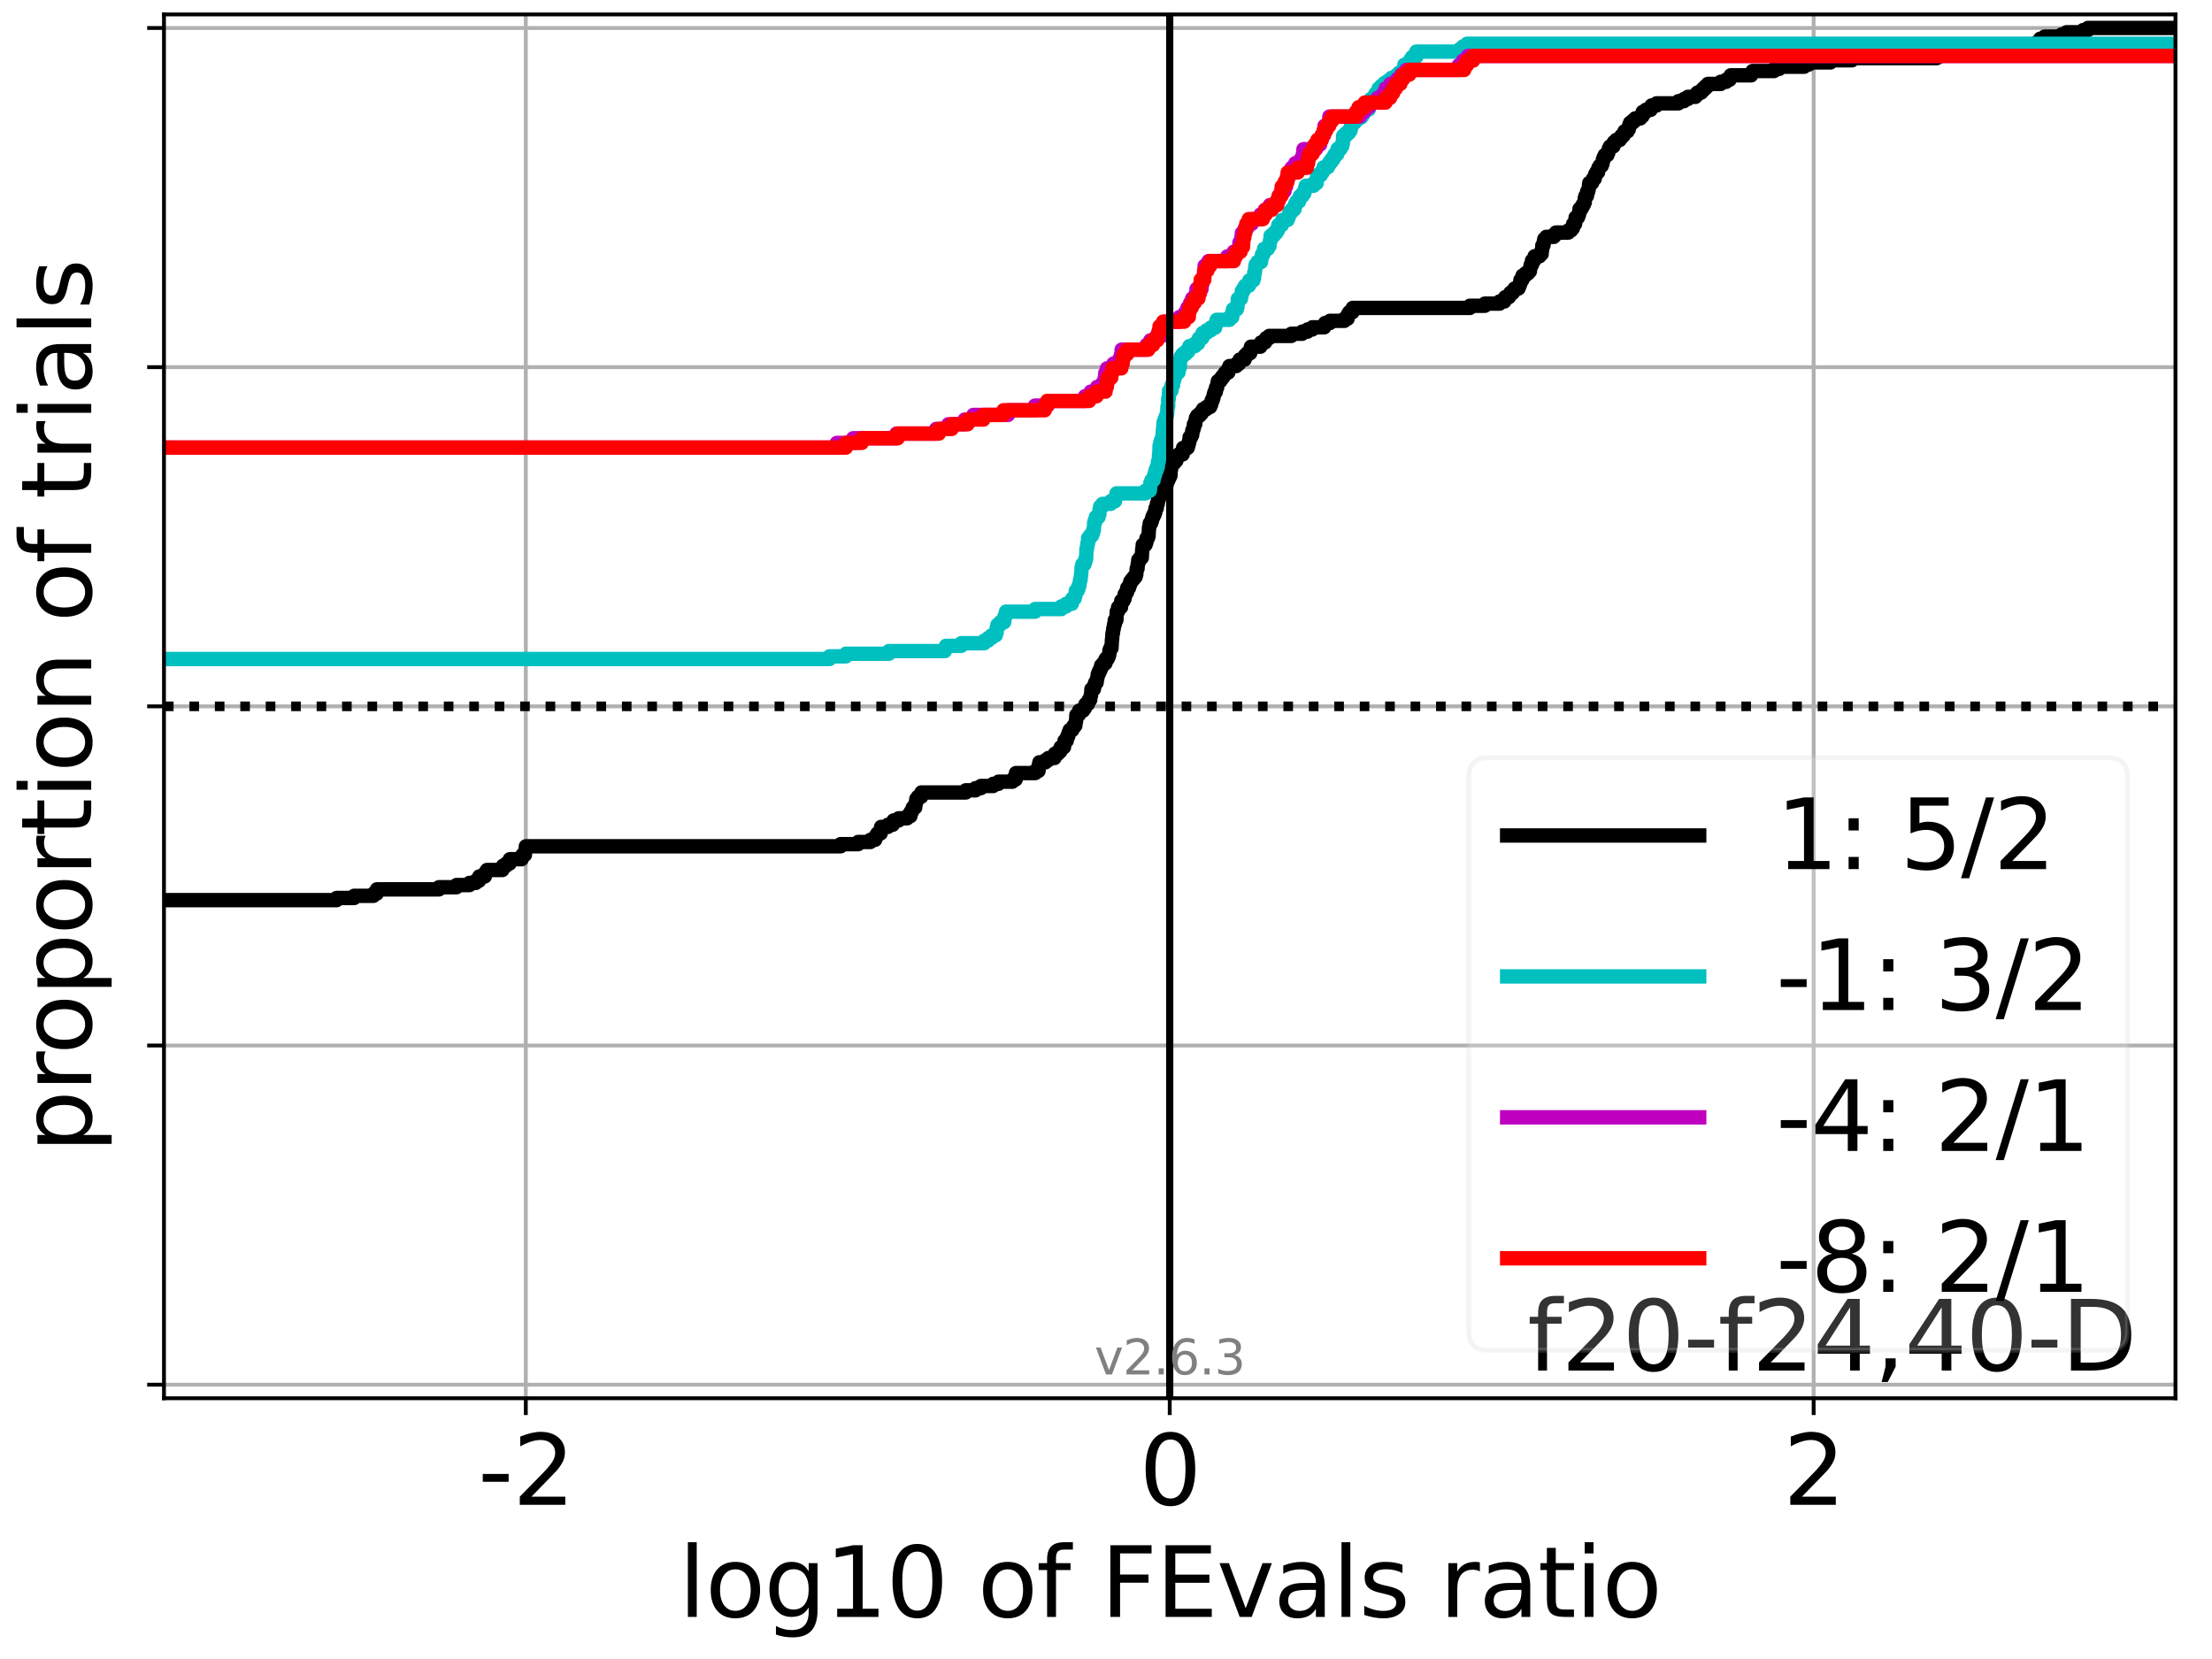 <?xml version="1.0" encoding="utf-8" standalone="no"?>
<!DOCTYPE svg PUBLIC "-//W3C//DTD SVG 1.1//EN"
  "http://www.w3.org/Graphics/SVG/1.1/DTD/svg11.dtd">
<svg xmlns:xlink="http://www.w3.org/1999/xlink" width="460.8pt" height="345.6pt" viewBox="0 0 460.8 345.6" xmlns="http://www.w3.org/2000/svg" version="1.1">
 <defs>
  <style type="text/css">*{stroke-linejoin: round; stroke-linecap: butt}</style>
 </defs>
 <g id="figure_1">
  <g id="patch_1">
   <path d="M 0 345.6 
L 460.8 345.6 
L 460.8 0 
L 0 0 
z
" style="fill: #ffffff"/>
  </g>
  <g id="axes_1">
   <g id="patch_2">
    <path d="M 34.16 291.28 
L 453.192 291.28 
L 453.192 3 
L 34.16 3 
z
" style="fill: #ffffff"/>
   </g>
   <g id="matplotlib.axis_1">
    <g id="xtick_1">
     <g id="line2d_1">
      <path d="M 109.536 291.28 
L 109.536 3 
" clip-path="url(#pfe1be7081f)" style="fill: none; stroke: #b0b0b0; stroke-width: 0.8; stroke-linecap: square"/>
     </g>
     <g id="line2d_2">
      <defs>
       <path id="m2484aea850" d="M 0 0 
L 0 3.5 
" style="stroke: #000000; stroke-width: 0.8"/>
      </defs>
      <g>
       <use xlink:href="#m2484aea850" x="109.536" y="291.28" style="stroke: #000000; stroke-width: 0.8"/>
      </g>
     </g>
     <g id="text_1">
      <!-- -2 -->
      <g transform="translate(99.566 313.477) scale(0.2 -0.2)">
       <defs>
        <path id="DejaVuSans-2d" d="M 313 2009 
L 1997 2009 
L 1997 1497 
L 313 1497 
L 313 2009 
z
" transform="scale(0.016)"/>
        <path id="DejaVuSans-32" d="M 1228 531 
L 3431 531 
L 3431 0 
L 469 0 
L 469 531 
Q 828 903 1448 1529 
Q 2069 2156 2228 2338 
Q 2531 2678 2651 2914 
Q 2772 3150 2772 3378 
Q 2772 3750 2511 3984 
Q 2250 4219 1831 4219 
Q 1534 4219 1204 4116 
Q 875 4013 500 3803 
L 500 4441 
Q 881 4594 1212 4672 
Q 1544 4750 1819 4750 
Q 2544 4750 2975 4387 
Q 3406 4025 3406 3419 
Q 3406 3131 3298 2873 
Q 3191 2616 2906 2266 
Q 2828 2175 2409 1742 
Q 1991 1309 1228 531 
z
" transform="scale(0.016)"/>
       </defs>
       <use xlink:href="#DejaVuSans-2d"/>
       <use xlink:href="#DejaVuSans-32" x="36.084"/>
      </g>
     </g>
    </g>
    <g id="xtick_2">
     <g id="line2d_3">
      <path d="M 243.676 291.28 
L 243.676 3 
" clip-path="url(#pfe1be7081f)" style="fill: none; stroke: #b0b0b0; stroke-width: 0.8; stroke-linecap: square"/>
     </g>
     <g id="line2d_4">
      <g>
       <use xlink:href="#m2484aea850" x="243.676" y="291.28" style="stroke: #000000; stroke-width: 0.8"/>
      </g>
     </g>
     <g id="text_2">
      <!-- 0 -->
      <g transform="translate(237.314 313.477) scale(0.2 -0.2)">
       <defs>
        <path id="DejaVuSans-30" d="M 2034 4250 
Q 1547 4250 1301 3770 
Q 1056 3291 1056 2328 
Q 1056 1369 1301 889 
Q 1547 409 2034 409 
Q 2525 409 2770 889 
Q 3016 1369 3016 2328 
Q 3016 3291 2770 3770 
Q 2525 4250 2034 4250 
z
M 2034 4750 
Q 2819 4750 3233 4129 
Q 3647 3509 3647 2328 
Q 3647 1150 3233 529 
Q 2819 -91 2034 -91 
Q 1250 -91 836 529 
Q 422 1150 422 2328 
Q 422 3509 836 4129 
Q 1250 4750 2034 4750 
z
" transform="scale(0.016)"/>
       </defs>
       <use xlink:href="#DejaVuSans-30"/>
      </g>
     </g>
    </g>
    <g id="xtick_3">
     <g id="line2d_5">
      <path d="M 377.816 291.28 
L 377.816 3 
" clip-path="url(#pfe1be7081f)" style="fill: none; stroke: #b0b0b0; stroke-width: 0.8; stroke-linecap: square"/>
     </g>
     <g id="line2d_6">
      <g>
       <use xlink:href="#m2484aea850" x="377.816" y="291.28" style="stroke: #000000; stroke-width: 0.8"/>
      </g>
     </g>
     <g id="text_3">
      <!-- 2 -->
      <g transform="translate(371.453 313.477) scale(0.2 -0.2)">
       <use xlink:href="#DejaVuSans-32"/>
      </g>
     </g>
    </g>
    <g id="text_4">
     <!-- log10 of FEvals ratio -->
     <g transform="translate(141.371 336.833) scale(0.2 -0.2)">
      <defs>
       <path id="DejaVuSans-6c" d="M 603 4863 
L 1178 4863 
L 1178 0 
L 603 0 
L 603 4863 
z
" transform="scale(0.016)"/>
       <path id="DejaVuSans-6f" d="M 1959 3097 
Q 1497 3097 1228 2736 
Q 959 2375 959 1747 
Q 959 1119 1226 758 
Q 1494 397 1959 397 
Q 2419 397 2687 759 
Q 2956 1122 2956 1747 
Q 2956 2369 2687 2733 
Q 2419 3097 1959 3097 
z
M 1959 3584 
Q 2709 3584 3137 3096 
Q 3566 2609 3566 1747 
Q 3566 888 3137 398 
Q 2709 -91 1959 -91 
Q 1206 -91 779 398 
Q 353 888 353 1747 
Q 353 2609 779 3096 
Q 1206 3584 1959 3584 
z
" transform="scale(0.016)"/>
       <path id="DejaVuSans-67" d="M 2906 1791 
Q 2906 2416 2648 2759 
Q 2391 3103 1925 3103 
Q 1463 3103 1205 2759 
Q 947 2416 947 1791 
Q 947 1169 1205 825 
Q 1463 481 1925 481 
Q 2391 481 2648 825 
Q 2906 1169 2906 1791 
z
M 3481 434 
Q 3481 -459 3084 -895 
Q 2688 -1331 1869 -1331 
Q 1566 -1331 1297 -1286 
Q 1028 -1241 775 -1147 
L 775 -588 
Q 1028 -725 1275 -790 
Q 1522 -856 1778 -856 
Q 2344 -856 2625 -561 
Q 2906 -266 2906 331 
L 2906 616 
Q 2728 306 2450 153 
Q 2172 0 1784 0 
Q 1141 0 747 490 
Q 353 981 353 1791 
Q 353 2603 747 3093 
Q 1141 3584 1784 3584 
Q 2172 3584 2450 3431 
Q 2728 3278 2906 2969 
L 2906 3500 
L 3481 3500 
L 3481 434 
z
" transform="scale(0.016)"/>
       <path id="DejaVuSans-31" d="M 794 531 
L 1825 531 
L 1825 4091 
L 703 3866 
L 703 4441 
L 1819 4666 
L 2450 4666 
L 2450 531 
L 3481 531 
L 3481 0 
L 794 0 
L 794 531 
z
" transform="scale(0.016)"/>
       <path id="DejaVuSans-20" transform="scale(0.016)"/>
       <path id="DejaVuSans-66" d="M 2375 4863 
L 2375 4384 
L 1825 4384 
Q 1516 4384 1395 4259 
Q 1275 4134 1275 3809 
L 1275 3500 
L 2222 3500 
L 2222 3053 
L 1275 3053 
L 1275 0 
L 697 0 
L 697 3053 
L 147 3053 
L 147 3500 
L 697 3500 
L 697 3744 
Q 697 4328 969 4595 
Q 1241 4863 1831 4863 
L 2375 4863 
z
" transform="scale(0.016)"/>
       <path id="DejaVuSans-46" d="M 628 4666 
L 3309 4666 
L 3309 4134 
L 1259 4134 
L 1259 2759 
L 3109 2759 
L 3109 2228 
L 1259 2228 
L 1259 0 
L 628 0 
L 628 4666 
z
" transform="scale(0.016)"/>
       <path id="DejaVuSans-45" d="M 628 4666 
L 3578 4666 
L 3578 4134 
L 1259 4134 
L 1259 2753 
L 3481 2753 
L 3481 2222 
L 1259 2222 
L 1259 531 
L 3634 531 
L 3634 0 
L 628 0 
L 628 4666 
z
" transform="scale(0.016)"/>
       <path id="DejaVuSans-76" d="M 191 3500 
L 800 3500 
L 1894 563 
L 2988 3500 
L 3597 3500 
L 2284 0 
L 1503 0 
L 191 3500 
z
" transform="scale(0.016)"/>
       <path id="DejaVuSans-61" d="M 2194 1759 
Q 1497 1759 1228 1600 
Q 959 1441 959 1056 
Q 959 750 1161 570 
Q 1363 391 1709 391 
Q 2188 391 2477 730 
Q 2766 1069 2766 1631 
L 2766 1759 
L 2194 1759 
z
M 3341 1997 
L 3341 0 
L 2766 0 
L 2766 531 
Q 2569 213 2275 61 
Q 1981 -91 1556 -91 
Q 1019 -91 701 211 
Q 384 513 384 1019 
Q 384 1609 779 1909 
Q 1175 2209 1959 2209 
L 2766 2209 
L 2766 2266 
Q 2766 2663 2505 2880 
Q 2244 3097 1772 3097 
Q 1472 3097 1187 3025 
Q 903 2953 641 2809 
L 641 3341 
Q 956 3463 1253 3523 
Q 1550 3584 1831 3584 
Q 2591 3584 2966 3190 
Q 3341 2797 3341 1997 
z
" transform="scale(0.016)"/>
       <path id="DejaVuSans-73" d="M 2834 3397 
L 2834 2853 
Q 2591 2978 2328 3040 
Q 2066 3103 1784 3103 
Q 1356 3103 1142 2972 
Q 928 2841 928 2578 
Q 928 2378 1081 2264 
Q 1234 2150 1697 2047 
L 1894 2003 
Q 2506 1872 2764 1633 
Q 3022 1394 3022 966 
Q 3022 478 2636 193 
Q 2250 -91 1575 -91 
Q 1294 -91 989 -36 
Q 684 19 347 128 
L 347 722 
Q 666 556 975 473 
Q 1284 391 1588 391 
Q 1994 391 2212 530 
Q 2431 669 2431 922 
Q 2431 1156 2273 1281 
Q 2116 1406 1581 1522 
L 1381 1569 
Q 847 1681 609 1914 
Q 372 2147 372 2553 
Q 372 3047 722 3315 
Q 1072 3584 1716 3584 
Q 2034 3584 2315 3537 
Q 2597 3491 2834 3397 
z
" transform="scale(0.016)"/>
       <path id="DejaVuSans-72" d="M 2631 2963 
Q 2534 3019 2420 3045 
Q 2306 3072 2169 3072 
Q 1681 3072 1420 2755 
Q 1159 2438 1159 1844 
L 1159 0 
L 581 0 
L 581 3500 
L 1159 3500 
L 1159 2956 
Q 1341 3275 1631 3429 
Q 1922 3584 2338 3584 
Q 2397 3584 2469 3576 
Q 2541 3569 2628 3553 
L 2631 2963 
z
" transform="scale(0.016)"/>
       <path id="DejaVuSans-74" d="M 1172 4494 
L 1172 3500 
L 2356 3500 
L 2356 3053 
L 1172 3053 
L 1172 1153 
Q 1172 725 1289 603 
Q 1406 481 1766 481 
L 2356 481 
L 2356 0 
L 1766 0 
Q 1100 0 847 248 
Q 594 497 594 1153 
L 594 3053 
L 172 3053 
L 172 3500 
L 594 3500 
L 594 4494 
L 1172 4494 
z
" transform="scale(0.016)"/>
       <path id="DejaVuSans-69" d="M 603 3500 
L 1178 3500 
L 1178 0 
L 603 0 
L 603 3500 
z
M 603 4863 
L 1178 4863 
L 1178 4134 
L 603 4134 
L 603 4863 
z
" transform="scale(0.016)"/>
      </defs>
      <use xlink:href="#DejaVuSans-6c"/>
      <use xlink:href="#DejaVuSans-6f" x="27.783"/>
      <use xlink:href="#DejaVuSans-67" x="88.965"/>
      <use xlink:href="#DejaVuSans-31" x="152.441"/>
      <use xlink:href="#DejaVuSans-30" x="216.064"/>
      <use xlink:href="#DejaVuSans-20" x="279.688"/>
      <use xlink:href="#DejaVuSans-6f" x="311.475"/>
      <use xlink:href="#DejaVuSans-66" x="372.656"/>
      <use xlink:href="#DejaVuSans-20" x="407.861"/>
      <use xlink:href="#DejaVuSans-46" x="439.648"/>
      <use xlink:href="#DejaVuSans-45" x="497.168"/>
      <use xlink:href="#DejaVuSans-76" x="560.352"/>
      <use xlink:href="#DejaVuSans-61" x="619.531"/>
      <use xlink:href="#DejaVuSans-6c" x="680.811"/>
      <use xlink:href="#DejaVuSans-73" x="708.594"/>
      <use xlink:href="#DejaVuSans-20" x="760.693"/>
      <use xlink:href="#DejaVuSans-72" x="792.48"/>
      <use xlink:href="#DejaVuSans-61" x="833.594"/>
      <use xlink:href="#DejaVuSans-74" x="894.873"/>
      <use xlink:href="#DejaVuSans-69" x="934.082"/>
      <use xlink:href="#DejaVuSans-6f" x="961.865"/>
     </g>
    </g>
   </g>
   <g id="matplotlib.axis_2">
    <g id="ytick_1">
     <g id="line2d_7">
      <path d="M 34.16 288.454 
L 453.192 288.454 
" clip-path="url(#pfe1be7081f)" style="fill: none; stroke: #b0b0b0; stroke-width: 0.8; stroke-linecap: square"/>
     </g>
     <g id="line2d_8">
      <defs>
       <path id="m830b165d73" d="M 0 0 
L -3.5 0 
" style="stroke: #000000; stroke-width: 0.8"/>
      </defs>
      <g>
       <use xlink:href="#m830b165d73" x="34.16" y="288.454" style="stroke: #000000; stroke-width: 0.8"/>
      </g>
     </g>
    </g>
    <g id="ytick_2">
     <g id="line2d_9">
      <path d="M 34.16 217.797 
L 453.192 217.797 
" clip-path="url(#pfe1be7081f)" style="fill: none; stroke: #b0b0b0; stroke-width: 0.8; stroke-linecap: square"/>
     </g>
     <g id="line2d_10">
      <g>
       <use xlink:href="#m830b165d73" x="34.16" y="217.797" style="stroke: #000000; stroke-width: 0.8"/>
      </g>
     </g>
    </g>
    <g id="ytick_3">
     <g id="line2d_11">
      <path d="M 34.16 147.14 
L 453.192 147.14 
" clip-path="url(#pfe1be7081f)" style="fill: none; stroke: #b0b0b0; stroke-width: 0.8; stroke-linecap: square"/>
     </g>
     <g id="line2d_12">
      <g>
       <use xlink:href="#m830b165d73" x="34.16" y="147.14" style="stroke: #000000; stroke-width: 0.8"/>
      </g>
     </g>
    </g>
    <g id="ytick_4">
     <g id="line2d_13">
      <path d="M 34.16 76.483 
L 453.192 76.483 
" clip-path="url(#pfe1be7081f)" style="fill: none; stroke: #b0b0b0; stroke-width: 0.8; stroke-linecap: square"/>
     </g>
     <g id="line2d_14">
      <g>
       <use xlink:href="#m830b165d73" x="34.16" y="76.483" style="stroke: #000000; stroke-width: 0.8"/>
      </g>
     </g>
    </g>
    <g id="ytick_5">
     <g id="line2d_15">
      <path d="M 34.16 5.826 
L 453.192 5.826 
" clip-path="url(#pfe1be7081f)" style="fill: none; stroke: #b0b0b0; stroke-width: 0.8; stroke-linecap: square"/>
     </g>
     <g id="line2d_16">
      <g>
       <use xlink:href="#m830b165d73" x="34.16" y="5.826" style="stroke: #000000; stroke-width: 0.8"/>
      </g>
     </g>
    </g>
    <g id="text_5">
     <!-- proportion of trials -->
     <g transform="translate(19.001 240.146) rotate(-90) scale(0.2 -0.2)">
      <defs>
       <path id="DejaVuSans-70" d="M 1159 525 
L 1159 -1331 
L 581 -1331 
L 581 3500 
L 1159 3500 
L 1159 2969 
Q 1341 3281 1617 3432 
Q 1894 3584 2278 3584 
Q 2916 3584 3314 3078 
Q 3713 2572 3713 1747 
Q 3713 922 3314 415 
Q 2916 -91 2278 -91 
Q 1894 -91 1617 61 
Q 1341 213 1159 525 
z
M 3116 1747 
Q 3116 2381 2855 2742 
Q 2594 3103 2138 3103 
Q 1681 3103 1420 2742 
Q 1159 2381 1159 1747 
Q 1159 1113 1420 752 
Q 1681 391 2138 391 
Q 2594 391 2855 752 
Q 3116 1113 3116 1747 
z
" transform="scale(0.016)"/>
       <path id="DejaVuSans-6e" d="M 3513 2113 
L 3513 0 
L 2938 0 
L 2938 2094 
Q 2938 2591 2744 2837 
Q 2550 3084 2163 3084 
Q 1697 3084 1428 2787 
Q 1159 2491 1159 1978 
L 1159 0 
L 581 0 
L 581 3500 
L 1159 3500 
L 1159 2956 
Q 1366 3272 1645 3428 
Q 1925 3584 2291 3584 
Q 2894 3584 3203 3211 
Q 3513 2838 3513 2113 
z
" transform="scale(0.016)"/>
      </defs>
      <use xlink:href="#DejaVuSans-70"/>
      <use xlink:href="#DejaVuSans-72" x="63.477"/>
      <use xlink:href="#DejaVuSans-6f" x="102.34"/>
      <use xlink:href="#DejaVuSans-70" x="163.521"/>
      <use xlink:href="#DejaVuSans-6f" x="226.998"/>
      <use xlink:href="#DejaVuSans-72" x="288.18"/>
      <use xlink:href="#DejaVuSans-74" x="329.293"/>
      <use xlink:href="#DejaVuSans-69" x="368.502"/>
      <use xlink:href="#DejaVuSans-6f" x="396.285"/>
      <use xlink:href="#DejaVuSans-6e" x="457.467"/>
      <use xlink:href="#DejaVuSans-20" x="520.846"/>
      <use xlink:href="#DejaVuSans-6f" x="552.633"/>
      <use xlink:href="#DejaVuSans-66" x="613.814"/>
      <use xlink:href="#DejaVuSans-20" x="649.02"/>
      <use xlink:href="#DejaVuSans-74" x="680.807"/>
      <use xlink:href="#DejaVuSans-72" x="720.016"/>
      <use xlink:href="#DejaVuSans-69" x="761.129"/>
      <use xlink:href="#DejaVuSans-61" x="788.912"/>
      <use xlink:href="#DejaVuSans-6c" x="850.191"/>
      <use xlink:href="#DejaVuSans-73" x="877.975"/>
     </g>
    </g>
   </g>
   <g id="line2d_17">
    <path d="M 34.16 187.515 
L 70.114 187.515 
L 70.114 187.067 
L 73.767 187.067 
L 73.767 186.618 
L 77.782 186.618 
L 77.782 186.17 
L 78.46 186.17 
L 78.515 185.272 
L 91.447 185.272 
L 91.447 184.824 
L 95.1 184.824 
L 95.1 184.375 
L 97.806 184.375 
L 97.806 183.926 
L 99.115 183.926 
L 99.115 183.478 
L 99.792 183.478 
L 99.847 182.581 
L 101.001 182.581 
L 101.001 182.132 
L 101.152 182.132 
L 101.152 181.683 
L 101.459 181.683 
L 101.459 181.235 
L 104.655 181.235 
L 104.655 180.786 
L 104.805 180.786 
L 104.805 180.338 
L 105.474 180.338 
L 105.474 179.889 
L 106.151 179.889 
L 106.207 178.992 
L 108.669 178.992 
L 108.669 178.543 
L 108.82 178.543 
L 108.82 178.094 
L 109.347 178.094 
L 109.402 177.197 
L 109.498 177.197 
L 109.553 176.3 
L 175.117 176.3 
L 175.117 175.851 
L 178.771 175.851 
L 178.771 175.403 
L 181.304 175.403 
L 181.304 174.954 
L 182.309 174.954 
L 182.309 174.506 
L 182.487 174.506 
L 182.487 174.057 
L 182.786 174.057 
L 182.786 173.608 
L 183.463 173.608 
L 183.551 172.262 
L 184.957 172.262 
L 184.957 171.814 
L 185.963 171.814 
L 185.963 171.365 
L 186.14 171.365 
L 186.14 170.917 
L 187.204 170.917 
L 187.204 170.468 
L 188.972 170.468 
L 188.972 170.019 
L 189.649 170.019 
L 189.705 169.122 
L 189.978 169.122 
L 189.978 168.674 
L 190.155 168.674 
L 190.155 168.225 
L 190.655 168.225 
L 190.71 167.328 
L 190.832 167.328 
L 190.887 166.43 
L 191.219 166.43 
L 191.219 165.982 
L 191.897 165.982 
L 191.952 165.085 
L 201.189 165.085 
L 201.189 164.636 
L 203.228 164.636 
L 203.228 164.187 
L 204.315 164.187 
L 204.315 163.739 
L 206.881 163.739 
L 206.881 163.29 
L 207.993 163.29 
L 207.993 162.842 
L 210.896 162.842 
L 210.896 162.393 
L 211.574 162.393 
L 211.646 161.047 
L 215.661 161.047 
L 215.661 160.598 
L 216.339 160.598 
L 216.428 159.253 
L 216.524 159.253 
L 216.524 158.804 
L 217.779 158.804 
L 217.779 158.355 
L 218.402 158.355 
L 218.402 157.907 
L 219.671 157.907 
L 219.753 157.01 
L 220.404 157.01 
L 220.404 156.561 
L 220.868 156.561 
L 220.962 155.664 
L 221.645 155.664 
L 221.755 154.318 
L 222.219 154.318 
L 222.313 153.421 
L 222.522 153.421 
L 222.522 152.972 
L 222.66 152.972 
L 222.66 152.523 
L 222.836 152.523 
L 222.836 152.075 
L 223.384 152.075 
L 223.384 151.626 
L 223.647 151.626 
L 223.647 151.178 
L 224.004 151.178 
L 224.111 150.28 
L 224.161 150.28 
L 224.232 148.934 
L 224.734 148.934 
L 224.81 148.037 
L 225.647 148.037 
L 225.647 147.589 
L 225.977 147.589 
L 225.977 147.14 
L 226.135 147.14 
L 226.135 146.691 
L 226.626 146.691 
L 226.626 146.243 
L 226.812 146.243 
L 226.812 145.794 
L 227.108 145.794 
L 227.21 144.897 
L 227.276 144.897 
L 227.37 143.551 
L 227.886 143.551 
L 227.979 142.654 
L 228.137 142.654 
L 228.137 142.205 
L 228.444 142.205 
L 228.537 141.308 
L 228.601 141.308 
L 228.695 140.411 
L 228.881 140.411 
L 228.881 139.962 
L 229.082 139.962 
L 229.082 139.514 
L 229.294 139.514 
L 229.397 138.616 
L 229.791 138.616 
L 229.791 138.168 
L 230.288 138.168 
L 230.32 137.27 
L 230.747 137.27 
L 230.747 136.822 
L 230.959 136.822 
L 230.959 136.373 
L 231.084 136.373 
L 231.116 135.476 
L 231.296 135.476 
L 231.296 135.027 
L 231.543 135.027 
L 231.642 133.233 
L 231.671 133.233 
L 231.76 131.887 
L 231.854 131.887 
L 231.9 130.99 
L 232.007 130.99 
L 232.077 130.093 
L 232.226 130.093 
L 232.227 129.195 
L 232.56 129.195 
L 232.639 127.401 
L 232.894 127.401 
L 232.926 126.504 
L 233.53 126.504 
L 233.577 125.158 
L 234.063 125.158 
L 234.063 124.709 
L 234.275 124.709 
L 234.276 123.812 
L 234.534 123.812 
L 234.534 123.363 
L 234.786 123.363 
L 234.824 122.466 
L 235.202 122.466 
L 235.202 122.018 
L 235.353 122.018 
L 235.353 121.569 
L 235.469 121.569 
L 235.469 121.12 
L 235.804 121.12 
L 235.804 120.672 
L 236.168 120.672 
L 236.168 120.223 
L 236.536 120.223 
L 236.536 119.774 
L 236.695 119.774 
L 236.798 118.429 
L 236.972 118.429 
L 237 117.531 
L 237.094 117.531 
L 237.129 116.634 
L 237.475 116.634 
L 237.475 116.186 
L 237.856 116.186 
L 237.951 114.391 
L 238.021 114.391 
L 238.053 113.494 
L 238.634 113.494 
L 238.634 113.045 
L 238.8 113.045 
L 238.825 112.148 
L 239.118 112.148 
L 239.118 111.699 
L 239.264 111.699 
L 239.358 109.905 
L 239.423 109.905 
L 239.516 109.008 
L 239.801 109.008 
L 239.801 108.559 
L 239.959 108.559 
L 239.959 108.11 
L 240.076 108.11 
L 240.076 107.662 
L 240.288 107.662 
L 240.288 107.213 
L 240.501 107.213 
L 240.501 106.765 
L 240.658 106.765 
L 240.717 105.867 
L 240.968 105.867 
L 241 104.97 
L 241.18 104.97 
L 241.212 104.073 
L 241.396 104.073 
L 241.412 103.176 
L 241.779 103.176 
L 241.779 102.727 
L 242.223 102.727 
L 242.223 102.278 
L 242.435 102.278 
L 242.435 101.83 
L 242.762 101.83 
L 242.762 101.381 
L 242.906 101.381 
L 242.906 100.933 
L 243.053 100.933 
L 243.118 100.035 
L 243.398 100.035 
L 243.398 99.587 
L 243.605 99.587 
L 243.605 99.138 
L 243.817 99.138 
L 243.882 97.792 
L 243.956 97.792 
L 243.993 96.895 
L 244.216 96.895 
L 244.216 96.447 
L 244.654 96.447 
L 244.654 95.998 
L 245.05 95.998 
L 245.05 95.549 
L 245.207 95.549 
L 245.207 95.101 
L 245.528 95.101 
L 245.528 94.652 
L 246.378 94.652 
L 246.452 93.306 
L 247.411 93.306 
L 247.411 92.858 
L 247.562 92.858 
L 247.562 92.409 
L 247.675 92.409 
L 247.675 91.96 
L 247.792 91.96 
L 247.819 91.063 
L 248.154 91.063 
L 248.154 90.615 
L 248.358 90.615 
L 248.366 89.717 
L 248.542 89.717 
L 248.542 89.269 
L 248.683 89.269 
L 248.716 88.371 
L 248.987 88.371 
L 249.057 87.474 
L 249.144 87.474 
L 249.144 87.026 
L 249.412 87.026 
L 249.412 86.577 
L 249.939 86.577 
L 249.939 86.128 
L 250.352 86.128 
L 250.352 85.68 
L 250.621 85.68 
L 250.621 85.231 
L 251.321 85.231 
L 251.321 84.783 
L 252.091 84.783 
L 252.091 84.334 
L 252.303 84.334 
L 252.391 83.437 
L 252.607 83.437 
L 252.607 82.988 
L 252.758 82.988 
L 252.869 82.091 
L 253.005 82.091 
L 253.005 81.642 
L 253.282 81.642 
L 253.315 80.745 
L 253.547 80.745 
L 253.607 79.848 
L 253.698 79.848 
L 253.698 79.399 
L 254.219 79.399 
L 254.219 78.951 
L 254.537 78.951 
L 254.537 78.502 
L 254.901 78.502 
L 254.901 78.053 
L 255.22 78.053 
L 255.22 77.605 
L 255.87 77.605 
L 255.92 76.707 
L 256.111 76.707 
L 256.111 76.259 
L 257.543 76.259 
L 257.543 75.81 
L 258.097 75.81 
L 258.097 75.362 
L 258.248 75.362 
L 258.248 74.913 
L 259.276 74.913 
L 259.364 74.016 
L 259.807 74.016 
L 259.807 73.567 
L 260.444 73.567 
L 260.469 72.67 
L 260.601 72.67 
L 260.601 72.221 
L 262.559 72.221 
L 262.559 71.773 
L 262.71 71.773 
L 262.71 71.324 
L 263.548 71.324 
L 263.548 70.875 
L 263.761 70.875 
L 263.761 70.427 
L 264.406 70.427 
L 264.406 69.978 
L 269.001 69.978 
L 269.001 69.53 
L 271.264 69.53 
L 271.264 69.081 
L 272.387 69.081 
L 272.387 68.632 
L 273.392 68.632 
L 273.392 68.184 
L 275.863 68.184 
L 275.863 67.735 
L 276.04 67.735 
L 276.04 67.287 
L 277.046 67.287 
L 277.046 66.838 
L 280.055 66.838 
L 280.055 66.389 
L 280.732 66.389 
L 280.787 65.492 
L 281.06 65.492 
L 281.06 65.043 
L 281.738 65.043 
L 281.793 64.146 
L 306.193 64.146 
L 306.193 63.698 
L 309.318 63.698 
L 309.318 63.249 
L 312.379 63.249 
L 312.379 62.8 
L 313.385 62.8 
L 313.385 62.352 
L 313.562 62.352 
L 313.562 61.903 
L 314.34 61.903 
L 314.34 61.455 
L 314.626 61.455 
L 314.626 61.006 
L 315.157 61.006 
L 315.157 60.557 
L 315.505 60.557 
L 315.505 60.109 
L 316.313 60.109 
L 316.313 59.66 
L 316.51 59.66 
L 316.51 59.211 
L 316.688 59.211 
L 316.733 58.314 
L 317.131 58.314 
L 317.172 57.417 
L 317.752 57.417 
L 317.752 56.968 
L 318.315 56.968 
L 318.315 56.52 
L 318.707 56.52 
L 318.78 55.623 
L 318.873 55.623 
L 318.873 55.174 
L 319.133 55.174 
L 319.145 54.277 
L 319.597 54.277 
L 319.691 53.379 
L 320.709 53.379 
L 320.709 52.931 
L 321.147 52.931 
L 321.173 52.034 
L 321.267 52.034 
L 321.295 51.136 
L 321.527 51.136 
L 321.612 50.239 
L 321.705 50.239 
L 321.705 49.791 
L 322.112 49.791 
L 322.112 49.342 
L 323.689 49.342 
L 323.689 48.893 
L 324.127 48.893 
L 324.127 48.445 
L 326.723 48.445 
L 326.723 47.996 
L 327.308 47.996 
L 327.308 47.547 
L 327.664 47.547 
L 327.714 46.65 
L 328.125 46.65 
L 328.231 45.304 
L 328.719 45.304 
L 328.719 44.856 
L 328.897 44.856 
L 328.897 44.407 
L 329.017 44.407 
L 329.049 43.51 
L 329.454 43.51 
L 329.454 43.061 
L 329.701 43.061 
L 329.701 42.613 
L 329.961 42.613 
L 329.961 42.164 
L 330.137 42.164 
L 330.14 41.267 
L 330.272 41.267 
L 330.272 40.818 
L 330.593 40.818 
L 330.625 39.921 
L 330.837 39.921 
L 330.837 39.472 
L 330.955 39.472 
L 331.063 38.127 
L 331.654 38.127 
L 331.654 37.678 
L 331.848 37.678 
L 331.848 37.229 
L 332.213 37.229 
L 332.286 36.332 
L 332.531 36.332 
L 332.531 35.883 
L 332.91 35.883 
L 332.969 34.986 
L 333.23 34.986 
L 333.23 34.538 
L 333.669 34.538 
L 333.669 34.089 
L 333.85 34.089 
L 333.915 33.192 
L 334.093 33.192 
L 334.093 32.743 
L 334.303 32.743 
L 334.303 32.295 
L 334.856 32.295 
L 334.856 31.846 
L 335.033 31.846 
L 335.033 31.397 
L 335.157 31.397 
L 335.157 30.949 
L 335.386 30.949 
L 335.386 30.5 
L 336.097 30.5 
L 336.203 29.603 
L 336.675 29.603 
L 336.675 29.154 
L 337.429 29.154 
L 337.429 28.706 
L 337.779 28.706 
L 337.779 28.257 
L 338.218 28.257 
L 338.218 27.808 
L 338.399 27.808 
L 338.399 27.36 
L 339.068 27.36 
L 339.068 26.911 
L 339.323 26.911 
L 339.405 26.014 
L 339.582 26.014 
L 339.582 25.565 
L 340.14 25.565 
L 340.14 25.117 
L 340.646 25.117 
L 340.646 24.668 
L 341.716 24.668 
L 341.716 24.219 
L 342.155 24.219 
L 342.194 23.322 
L 342.862 23.322 
L 342.862 22.874 
L 343.867 22.874 
L 343.867 22.425 
L 344.045 22.425 
L 344.045 21.976 
L 345.109 21.976 
L 345.109 21.528 
L 349.638 21.528 
L 349.638 21.079 
L 350.78 21.079 
L 350.78 20.631 
L 351.598 20.631 
L 351.598 20.182 
L 353.174 20.182 
L 353.174 19.733 
L 353.612 19.733 
L 353.612 19.285 
L 354.403 19.285 
L 354.403 18.836 
L 354.834 18.836 
L 354.834 18.387 
L 355.308 18.387 
L 355.308 17.939 
L 355.774 17.939 
L 355.774 17.49 
L 358.433 17.49 
L 358.433 17.042 
L 359.599 17.042 
L 359.599 16.593 
L 360.324 16.593 
L 360.324 16.144 
L 360.539 16.144 
L 360.539 15.696 
L 364.786 15.696 
L 364.786 15.247 
L 365.088 15.247 
L 365.088 14.799 
L 369.551 14.799 
L 369.551 14.35 
L 370.642 14.35 
L 370.642 13.901 
L 375.838 13.901 
L 375.838 13.453 
L 376.778 13.453 
L 376.778 13.004 
L 381.328 13.004 
L 381.328 12.556 
L 385.79 12.556 
L 385.79 12.107 
L 403.462 12.107 
L 403.462 11.658 
L 404.468 11.658 
L 404.468 11.21 
L 406.587 11.21 
L 406.587 10.761 
L 407.593 10.761 
L 407.593 10.312 
L 418.796 10.312 
L 418.796 9.864 
L 419.802 9.864 
L 419.802 9.415 
L 423.993 9.415 
L 423.993 8.967 
L 424.933 8.967 
L 424.998 8.069 
L 425.938 8.069 
L 425.938 7.621 
L 429.482 7.621 
L 429.482 7.172 
L 430.488 7.172 
L 430.488 6.724 
L 433.945 6.724 
L 433.945 6.275 
L 434.95 6.275 
L 434.95 5.826 
L 453.192 5.826 
L 453.192 5.826 
" clip-path="url(#pfe1be7081f)" style="fill: none; stroke: #000000; stroke-width: 3; stroke-linecap: square"/>
   </g>
   <g id="line2d_18">
    <path clip-path="url(#pfe1be7081f)" style="fill: none; stroke: #000000; stroke-width: 3; stroke-linecap: square"/>
   </g>
   <g id="line2d_19">
    <path d="M 34.16 137.281 
L 172.796 137.281 
L 172.796 136.733 
L 176.212 136.733 
L 176.212 136.185 
L 185.161 136.185 
L 185.161 135.638 
L 196.818 135.638 
L 196.818 135.09 
L 197.07 135.09 
L 197.07 134.542 
L 200.233 134.542 
L 200.233 133.995 
L 205.043 133.995 
L 205.043 133.447 
L 205.842 133.447 
L 205.842 132.899 
L 206.589 132.899 
L 206.589 132.351 
L 207.44 132.351 
L 207.44 131.804 
L 207.618 131.804 
L 207.652 130.708 
L 207.791 130.708 
L 207.791 130.16 
L 208.365 130.16 
L 208.365 129.613 
L 209.182 129.613 
L 209.216 128.517 
L 209.428 128.517 
L 209.428 127.97 
L 209.567 127.97 
L 209.567 127.422 
L 215.631 127.422 
L 215.631 126.874 
L 221.092 126.874 
L 221.092 126.326 
L 222.096 126.326 
L 222.096 125.779 
L 223.277 125.779 
L 223.379 124.683 
L 223.871 124.683 
L 223.871 124.135 
L 224.024 124.135 
L 224.125 123.04 
L 224.505 123.04 
L 224.505 122.492 
L 224.724 122.492 
L 224.724 121.945 
L 224.875 121.945 
L 224.977 120.849 
L 225.087 120.849 
L 225.188 119.754 
L 225.226 119.754 
L 225.328 118.11 
L 225.47 118.11 
L 225.47 117.563 
L 225.917 117.563 
L 225.917 117.015 
L 226.103 117.015 
L 226.103 116.467 
L 226.255 116.467 
L 226.335 114.276 
L 226.454 114.276 
L 226.534 113.181 
L 226.664 113.181 
L 226.673 112.085 
L 227.081 112.085 
L 227.081 111.538 
L 227.515 111.538 
L 227.515 110.99 
L 227.727 110.99 
L 227.727 110.442 
L 227.867 110.442 
L 227.941 108.799 
L 228.144 108.799 
L 228.144 108.251 
L 228.284 108.251 
L 228.284 107.704 
L 228.858 107.704 
L 228.858 107.156 
L 229.015 107.156 
L 229.064 106.06 
L 229.184 106.06 
L 229.184 105.513 
L 229.671 105.513 
L 229.671 104.965 
L 231.357 104.965 
L 231.357 104.417 
L 232.274 104.417 
L 232.274 103.87 
L 232.431 103.87 
L 232.431 103.322 
L 232.6 103.322 
L 232.6 102.774 
L 238.619 102.774 
L 238.619 102.226 
L 239.53 102.226 
L 239.632 101.131 
L 239.652 101.131 
L 239.652 100.583 
L 239.863 100.583 
L 239.863 100.035 
L 240.306 100.035 
L 240.306 99.488 
L 240.44 99.488 
L 240.44 98.94 
L 240.609 98.94 
L 240.609 98.392 
L 240.758 98.392 
L 240.758 97.845 
L 240.977 97.845 
L 240.977 97.297 
L 241.186 97.297 
L 241.222 96.201 
L 241.38 96.201 
L 241.461 94.558 
L 241.537 94.558 
L 241.549 92.915 
L 241.673 92.915 
L 241.673 92.367 
L 241.812 92.367 
L 241.812 91.82 
L 242.038 91.82 
L 242.038 91.272 
L 242.149 91.272 
L 242.249 89.629 
L 242.284 89.629 
L 242.389 87.985 
L 242.588 87.985 
L 242.588 87.438 
L 242.792 87.438 
L 242.792 86.89 
L 243.001 86.89 
L 243.001 86.342 
L 243.135 86.342 
L 243.213 84.699 
L 243.347 84.699 
L 243.352 83.056 
L 243.486 83.056 
L 243.539 81.413 
L 244.02 81.413 
L 244.043 80.317 
L 244.358 80.317 
L 244.39 79.222 
L 244.602 79.222 
L 244.602 78.674 
L 244.741 78.674 
L 244.766 77.579 
L 245.508 77.579 
L 245.618 76.483 
L 245.787 76.483 
L 245.829 74.84 
L 245.969 74.84 
L 245.969 74.292 
L 246.341 74.292 
L 246.341 73.744 
L 247.021 73.744 
L 247.021 73.197 
L 247.563 73.197 
L 247.563 72.649 
L 247.773 72.649 
L 247.773 72.101 
L 248.924 72.101 
L 248.924 71.554 
L 249.583 71.554 
L 249.583 71.006 
L 249.757 71.006 
L 249.757 70.458 
L 250.437 70.458 
L 250.529 69.363 
L 251.359 69.363 
L 251.359 68.815 
L 252.216 68.815 
L 252.216 68.267 
L 253.132 68.267 
L 253.132 67.719 
L 253.29 67.719 
L 253.29 67.172 
L 253.458 67.172 
L 253.458 66.624 
L 256.116 66.624 
L 256.116 66.076 
L 256.693 66.076 
L 256.722 64.981 
L 256.854 64.981 
L 256.854 64.433 
L 257.656 64.433 
L 257.656 63.885 
L 257.79 63.885 
L 257.872 62.242 
L 258.502 62.242 
L 258.502 61.694 
L 258.63 61.694 
L 258.706 60.599 
L 259.045 60.599 
L 259.045 60.051 
L 259.385 60.051 
L 259.385 59.504 
L 260.188 59.504 
L 260.273 58.408 
L 261.105 58.408 
L 261.105 57.86 
L 261.262 57.86 
L 261.286 56.765 
L 261.431 56.765 
L 261.478 55.669 
L 261.579 55.669 
L 261.579 55.122 
L 261.946 55.122 
L 261.946 54.574 
L 262.705 54.574 
L 262.792 53.479 
L 262.925 53.479 
L 262.925 52.931 
L 263.222 52.931 
L 263.324 51.835 
L 264.118 51.835 
L 264.118 51.288 
L 264.45 51.288 
L 264.535 50.192 
L 264.669 50.192 
L 264.701 49.097 
L 265.362 49.097 
L 265.362 48.549 
L 265.863 48.549 
L 265.863 48.001 
L 266.208 48.001 
L 266.28 46.906 
L 267.018 46.906 
L 267.119 45.81 
L 268.245 45.81 
L 268.245 45.263 
L 268.465 45.263 
L 268.465 44.715 
L 268.632 44.715 
L 268.632 44.167 
L 269.09 44.167 
L 269.09 43.619 
L 269.658 43.619 
L 269.658 43.072 
L 269.782 43.072 
L 269.782 42.524 
L 270.075 42.524 
L 270.075 41.976 
L 270.615 41.976 
L 270.615 41.429 
L 270.776 41.429 
L 270.776 40.881 
L 271.295 40.881 
L 271.295 40.333 
L 271.693 40.333 
L 271.693 39.785 
L 271.85 39.785 
L 271.85 39.238 
L 272.019 39.238 
L 272.019 38.69 
L 273.65 38.69 
L 273.65 38.142 
L 274.289 38.142 
L 274.39 36.499 
L 275.156 36.499 
L 275.156 35.951 
L 275.516 35.951 
L 275.516 35.404 
L 275.735 35.404 
L 275.735 34.856 
L 276.604 34.856 
L 276.604 34.308 
L 276.929 34.308 
L 276.929 33.76 
L 277.346 33.76 
L 277.346 33.213 
L 277.755 33.213 
L 277.755 32.665 
L 278.064 32.665 
L 278.064 32.117 
L 278.588 32.117 
L 278.64 31.022 
L 279.268 31.022 
L 279.268 30.474 
L 279.603 30.474 
L 279.603 29.926 
L 279.738 29.926 
L 279.808 28.283 
L 280.385 28.283 
L 280.385 27.735 
L 280.993 27.735 
L 280.993 27.188 
L 281.348 27.188 
L 281.348 26.64 
L 281.482 26.64 
L 281.485 25.544 
L 282.22 25.544 
L 282.22 24.997 
L 282.737 24.997 
L 282.737 24.449 
L 283.604 24.449 
L 283.604 23.901 
L 283.965 23.901 
L 283.965 23.354 
L 284.18 23.354 
L 284.18 22.806 
L 285.143 22.806 
L 285.143 22.258 
L 285.278 22.258 
L 285.28 21.163 
L 285.56 21.163 
L 285.56 20.615 
L 286.22 20.615 
L 286.22 20.067 
L 286.533 20.067 
L 286.533 19.519 
L 287.066 19.519 
L 287.066 18.972 
L 287.192 18.972 
L 287.192 18.424 
L 287.76 18.424 
L 287.76 17.876 
L 288.342 17.876 
L 288.342 17.329 
L 289.176 17.329 
L 289.176 16.781 
L 289.855 16.781 
L 289.855 16.233 
L 290.874 16.233 
L 290.874 15.685 
L 291.451 15.685 
L 291.451 15.138 
L 292.414 15.138 
L 292.414 14.59 
L 292.549 14.59 
L 292.551 13.494 
L 293.532 13.494 
L 293.532 12.947 
L 293.804 12.947 
L 293.804 12.399 
L 294.193 12.399 
L 294.193 11.851 
L 295.031 11.851 
L 295.039 10.756 
L 304.12 10.756 
L 304.12 10.208 
L 304.781 10.208 
L 304.781 9.66 
L 305.627 9.66 
L 305.627 9.113 
L 453.192 9.113 
L 453.192 9.113 
" clip-path="url(#pfe1be7081f)" style="fill: none; stroke: #00bfbf; stroke-width: 3; stroke-linecap: square"/>
   </g>
   <g id="line2d_20">
    <path clip-path="url(#pfe1be7081f)" style="fill: none; stroke: #00bfbf; stroke-width: 3; stroke-linecap: square"/>
   </g>
   <g id="line2d_21">
    <path d="M 34.16 93.237 
L 174.322 93.237 
L 174.322 92.266 
L 177.723 92.266 
L 177.723 91.294 
L 186.744 91.294 
L 186.744 90.323 
L 195.021 90.323 
L 195.021 89.352 
L 197.564 89.352 
L 197.564 88.381 
L 200.965 88.381 
L 200.965 87.409 
L 202.77 87.409 
L 202.77 86.438 
L 209.986 86.438 
L 209.986 85.467 
L 215.605 85.467 
L 215.605 84.496 
L 218.263 84.496 
L 218.263 83.525 
L 226.012 83.525 
L 226.012 82.553 
L 227.212 82.553 
L 227.212 81.582 
L 228.548 81.582 
L 228.548 80.611 
L 229.76 80.611 
L 229.76 79.64 
L 230.137 79.64 
L 230.137 78.668 
L 230.251 78.668 
L 230.251 77.697 
L 230.613 77.697 
L 230.613 76.726 
L 231.949 76.726 
L 231.949 75.755 
L 233.161 75.755 
L 233.161 74.783 
L 233.539 74.783 
L 233.539 73.812 
L 233.652 73.812 
L 233.652 72.841 
L 238.847 72.841 
L 238.847 71.87 
L 239.634 71.87 
L 239.634 70.899 
L 240.971 70.899 
L 240.971 69.927 
L 242.182 69.927 
L 242.182 68.956 
L 242.56 68.956 
L 242.56 67.985 
L 242.674 67.985 
L 242.674 67.014 
L 245.691 67.014 
L 245.691 66.042 
L 246.892 66.042 
L 246.892 65.071 
L 247.369 65.071 
L 247.369 64.1 
L 247.911 64.1 
L 247.911 63.129 
L 248.357 63.129 
L 248.357 62.158 
L 249.092 62.158 
L 249.092 61.186 
L 249.248 61.186 
L 249.248 60.215 
L 250.294 60.215 
L 250.294 59.244 
L 250.459 59.244 
L 250.459 58.273 
L 250.77 58.273 
L 250.837 56.33 
L 250.95 56.33 
L 250.95 55.359 
L 251.758 55.359 
L 251.758 54.388 
L 255.66 54.388 
L 255.66 53.416 
L 256.996 53.416 
L 256.996 52.445 
L 258.114 52.445 
L 258.208 50.503 
L 258.586 50.503 
L 258.586 49.532 
L 258.699 49.532 
L 258.699 48.56 
L 259.315 48.56 
L 259.315 47.589 
L 259.792 47.589 
L 259.792 46.618 
L 260.78 46.618 
L 260.78 45.647 
L 262.593 45.647 
L 262.593 44.675 
L 263.495 44.675 
L 263.495 43.704 
L 264.511 43.704 
L 264.511 42.733 
L 265.994 42.733 
L 265.994 41.762 
L 266.39 41.762 
L 266.39 40.79 
L 266.897 40.79 
L 266.897 39.819 
L 267.592 39.819 
L 267.592 38.848 
L 267.912 38.848 
L 267.912 37.877 
L 268.069 37.877 
L 268.069 36.906 
L 268.495 36.906 
L 268.495 35.934 
L 269.057 35.934 
L 269.057 34.963 
L 269.832 34.963 
L 269.832 33.992 
L 271.043 33.992 
L 271.043 33.021 
L 271.421 33.021 
L 271.421 32.049 
L 271.534 32.049 
L 271.534 31.078 
L 274.139 31.078 
L 274.139 30.107 
L 275.015 30.107 
L 275.015 29.136 
L 275.34 29.136 
L 275.34 28.165 
L 275.817 28.165 
L 275.918 26.222 
L 276.805 26.222 
L 276.805 25.251 
L 276.934 25.251 
L 276.934 24.28 
L 283.292 24.28 
L 283.292 23.308 
L 284.195 23.308 
L 284.195 22.337 
L 285.21 22.337 
L 285.21 21.366 
L 286.974 21.366 
L 286.974 20.395 
L 288.176 20.395 
L 288.176 19.423 
L 288.653 19.423 
L 288.653 18.452 
L 289.641 18.452 
L 289.641 17.481 
L 291.041 17.481 
L 291.041 16.51 
L 291.943 16.51 
L 291.943 15.539 
L 292.959 15.539 
L 292.959 14.567 
L 303.876 14.567 
L 303.876 13.596 
L 304.779 13.596 
L 304.779 12.625 
L 305.795 12.625 
L 305.795 11.654 
L 453.192 11.654 
L 453.192 11.654 
" clip-path="url(#pfe1be7081f)" style="fill: none; stroke: #bf00bf; stroke-width: 3; stroke-linecap: square"/>
   </g>
   <g id="line2d_22">
    <path clip-path="url(#pfe1be7081f)" style="fill: none; stroke: #bf00bf; stroke-width: 3; stroke-linecap: square"/>
   </g>
   <g id="line2d_23">
    <path d="M 34.16 93.237 
L 176.221 93.237 
L 176.221 92.266 
L 179.514 92.266 
L 179.514 91.294 
L 187.006 91.294 
L 187.006 90.323 
L 195.585 90.323 
L 195.585 89.352 
L 198.261 89.352 
L 198.261 88.381 
L 201.554 88.381 
L 201.554 87.409 
L 204.85 87.409 
L 204.85 86.438 
L 209.046 86.438 
L 209.046 85.467 
L 217.625 85.467 
L 217.625 84.496 
L 218.155 84.496 
L 218.155 83.525 
L 226.889 83.525 
L 226.889 82.553 
L 228.425 82.553 
L 228.425 81.582 
L 230.305 81.582 
L 230.305 80.611 
L 230.572 80.611 
L 230.572 79.64 
L 230.767 79.64 
L 230.767 78.668 
L 231.508 78.668 
L 231.508 77.697 
L 231.718 77.697 
L 231.718 76.726 
L 233.598 76.726 
L 233.598 75.755 
L 233.865 75.755 
L 233.865 74.783 
L 234.06 74.783 
L 234.06 73.812 
L 234.801 73.812 
L 234.801 72.841 
L 239.21 72.841 
L 239.21 71.87 
L 240.195 71.87 
L 240.195 70.899 
L 241.09 70.899 
L 241.09 69.927 
L 241.357 69.927 
L 241.357 68.956 
L 241.552 68.956 
L 241.552 67.985 
L 242.293 67.985 
L 242.293 67.014 
L 246.694 67.014 
L 246.694 66.042 
L 247.648 66.042 
L 247.648 65.071 
L 247.789 65.071 
L 247.789 64.1 
L 248.259 64.1 
L 248.259 63.129 
L 248.845 63.129 
L 248.845 62.158 
L 249.669 62.158 
L 249.669 61.186 
L 249.936 61.186 
L 249.987 59.244 
L 250.131 59.244 
L 250.131 58.273 
L 250.872 58.273 
L 250.941 56.33 
L 251.552 56.33 
L 251.552 55.359 
L 252.139 55.359 
L 252.139 54.388 
L 257.054 54.388 
L 257.054 53.416 
L 257.479 53.416 
L 257.479 52.445 
L 258.433 52.445 
L 258.433 51.474 
L 258.933 51.474 
L 259.044 49.532 
L 259.201 49.532 
L 259.201 48.56 
L 259.395 48.56 
L 259.395 47.589 
L 259.63 47.589 
L 259.63 46.618 
L 260.137 46.618 
L 260.137 45.647 
L 263.083 45.647 
L 263.083 44.675 
L 263.66 44.675 
L 263.66 43.704 
L 264.949 43.704 
L 264.949 42.733 
L 266.058 42.733 
L 266.058 41.762 
L 266.376 41.762 
L 266.376 40.79 
L 266.954 40.79 
L 267.012 38.848 
L 267.623 38.848 
L 267.623 37.877 
L 268.21 37.877 
L 268.242 35.934 
L 270.359 35.934 
L 270.359 34.963 
L 272.239 34.963 
L 272.239 33.992 
L 272.506 33.992 
L 272.506 33.021 
L 272.701 33.021 
L 272.701 32.049 
L 273.442 32.049 
L 273.442 31.078 
L 273.868 31.078 
L 273.868 30.107 
L 274.445 30.107 
L 274.445 29.136 
L 275.323 29.136 
L 275.323 28.165 
L 275.734 28.165 
L 275.734 27.193 
L 276.276 27.193 
L 276.276 26.222 
L 276.887 26.222 
L 276.887 25.251 
L 277.474 25.251 
L 277.474 24.28 
L 282.447 24.28 
L 282.447 23.308 
L 283.025 23.308 
L 283.025 22.337 
L 284.313 22.337 
L 284.313 21.366 
L 288.628 21.366 
L 288.628 20.395 
L 289.581 20.395 
L 289.581 19.423 
L 290.193 19.423 
L 290.193 18.452 
L 290.779 18.452 
L 290.779 17.481 
L 291.712 17.481 
L 291.712 16.51 
L 292.289 16.51 
L 292.289 15.539 
L 293.577 15.539 
L 293.577 14.567 
L 305.017 14.567 
L 305.017 13.596 
L 305.594 13.596 
L 305.594 12.625 
L 306.883 12.625 
L 306.883 11.654 
L 453.192 11.654 
L 453.192 11.654 
" clip-path="url(#pfe1be7081f)" style="fill: none; stroke: #ff0000; stroke-width: 3; stroke-linecap: square"/>
   </g>
   <g id="line2d_24">
    <path clip-path="url(#pfe1be7081f)" style="fill: none; stroke: #ff0000; stroke-width: 3; stroke-linecap: square"/>
   </g>
   <g id="line2d_25">
    <path d="M 243.676 291.28 
L 243.676 3 
" clip-path="url(#pfe1be7081f)" style="fill: none; stroke: #000000; stroke-width: 1.5; stroke-linecap: square"/>
   </g>
   <g id="line2d_26">
    <path d="M 34.16 147.14 
L 453.192 147.14 
" clip-path="url(#pfe1be7081f)" style="fill: none; stroke-dasharray: 2,3.3; stroke-dashoffset: 0; stroke: #000000; stroke-width: 2"/>
   </g>
   <g id="patch_3">
    <path d="M 34.16 291.28 
L 34.16 3 
" style="fill: none; stroke: #000000; stroke-width: 0.8; stroke-linejoin: miter; stroke-linecap: square"/>
   </g>
   <g id="patch_4">
    <path d="M 453.192 291.28 
L 453.192 3 
" style="fill: none; stroke: #000000; stroke-width: 0.8; stroke-linejoin: miter; stroke-linecap: square"/>
   </g>
   <g id="patch_5">
    <path d="M 34.16 291.28 
L 453.192 291.28 
" style="fill: none; stroke: #000000; stroke-width: 0.8; stroke-linejoin: miter; stroke-linecap: square"/>
   </g>
   <g id="patch_6">
    <path d="M 34.16 3 
L 453.192 3 
" style="fill: none; stroke: #000000; stroke-width: 0.8; stroke-linejoin: miter; stroke-linecap: square"/>
   </g>
   <g id="text_6">
    <!-- f20-f24,40-D -->
    <g transform="translate(318.193 285.514) scale(0.2 -0.2)">
     <defs>
      <path id="DejaVuSans-34" d="M 2419 4116 
L 825 1625 
L 2419 1625 
L 2419 4116 
z
M 2253 4666 
L 3047 4666 
L 3047 1625 
L 3713 1625 
L 3713 1100 
L 3047 1100 
L 3047 0 
L 2419 0 
L 2419 1100 
L 313 1100 
L 313 1709 
L 2253 4666 
z
" transform="scale(0.016)"/>
      <path id="DejaVuSans-2c" d="M 750 794 
L 1409 794 
L 1409 256 
L 897 -744 
L 494 -744 
L 750 256 
L 750 794 
z
" transform="scale(0.016)"/>
      <path id="DejaVuSans-44" d="M 1259 4147 
L 1259 519 
L 2022 519 
Q 2988 519 3436 956 
Q 3884 1394 3884 2338 
Q 3884 3275 3436 3711 
Q 2988 4147 2022 4147 
L 1259 4147 
z
M 628 4666 
L 1925 4666 
Q 3281 4666 3915 4102 
Q 4550 3538 4550 2338 
Q 4550 1131 3912 565 
Q 3275 0 1925 0 
L 628 0 
L 628 4666 
z
" transform="scale(0.016)"/>
     </defs>
     <use xlink:href="#DejaVuSans-66"/>
     <use xlink:href="#DejaVuSans-32" x="35.205"/>
     <use xlink:href="#DejaVuSans-30" x="98.828"/>
     <use xlink:href="#DejaVuSans-2d" x="162.451"/>
     <use xlink:href="#DejaVuSans-66" x="198.535"/>
     <use xlink:href="#DejaVuSans-32" x="233.74"/>
     <use xlink:href="#DejaVuSans-34" x="297.363"/>
     <use xlink:href="#DejaVuSans-2c" x="360.986"/>
     <use xlink:href="#DejaVuSans-34" x="392.773"/>
     <use xlink:href="#DejaVuSans-30" x="456.396"/>
     <use xlink:href="#DejaVuSans-2d" x="520.02"/>
     <use xlink:href="#DejaVuSans-44" x="556.104"/>
    </g>
   </g>
   <g id="text_7">
    <!-- v2.6.3 -->
    <g style="fill: #808080" transform="translate(227.995 286.318) scale(0.1 -0.1)">
     <defs>
      <path id="DejaVuSans-2e" d="M 684 794 
L 1344 794 
L 1344 0 
L 684 0 
L 684 794 
z
" transform="scale(0.016)"/>
      <path id="DejaVuSans-36" d="M 2113 2584 
Q 1688 2584 1439 2293 
Q 1191 2003 1191 1497 
Q 1191 994 1439 701 
Q 1688 409 2113 409 
Q 2538 409 2786 701 
Q 3034 994 3034 1497 
Q 3034 2003 2786 2293 
Q 2538 2584 2113 2584 
z
M 3366 4563 
L 3366 3988 
Q 3128 4100 2886 4159 
Q 2644 4219 2406 4219 
Q 1781 4219 1451 3797 
Q 1122 3375 1075 2522 
Q 1259 2794 1537 2939 
Q 1816 3084 2150 3084 
Q 2853 3084 3261 2657 
Q 3669 2231 3669 1497 
Q 3669 778 3244 343 
Q 2819 -91 2113 -91 
Q 1303 -91 875 529 
Q 447 1150 447 2328 
Q 447 3434 972 4092 
Q 1497 4750 2381 4750 
Q 2619 4750 2861 4703 
Q 3103 4656 3366 4563 
z
" transform="scale(0.016)"/>
      <path id="DejaVuSans-33" d="M 2597 2516 
Q 3050 2419 3304 2112 
Q 3559 1806 3559 1356 
Q 3559 666 3084 287 
Q 2609 -91 1734 -91 
Q 1441 -91 1130 -33 
Q 819 25 488 141 
L 488 750 
Q 750 597 1062 519 
Q 1375 441 1716 441 
Q 2309 441 2620 675 
Q 2931 909 2931 1356 
Q 2931 1769 2642 2001 
Q 2353 2234 1838 2234 
L 1294 2234 
L 1294 2753 
L 1863 2753 
Q 2328 2753 2575 2939 
Q 2822 3125 2822 3475 
Q 2822 3834 2567 4026 
Q 2313 4219 1838 4219 
Q 1578 4219 1281 4162 
Q 984 4106 628 3988 
L 628 4550 
Q 988 4650 1302 4700 
Q 1616 4750 1894 4750 
Q 2613 4750 3031 4423 
Q 3450 4097 3450 3541 
Q 3450 3153 3228 2886 
Q 3006 2619 2597 2516 
z
" transform="scale(0.016)"/>
     </defs>
     <use xlink:href="#DejaVuSans-76"/>
     <use xlink:href="#DejaVuSans-32" x="59.18"/>
     <use xlink:href="#DejaVuSans-2e" x="122.803"/>
     <use xlink:href="#DejaVuSans-36" x="154.59"/>
     <use xlink:href="#DejaVuSans-2e" x="218.213"/>
     <use xlink:href="#DejaVuSans-33" x="250"/>
    </g>
   </g>
   <g id="legend_1">
    <g id="patch_7">
     <path d="M 309.97 281.28 
L 439.192 281.28 
Q 443.192 281.28 443.192 277.28 
L 443.192 161.855 
Q 443.192 157.855 439.192 157.855 
L 309.97 157.855 
Q 305.97 157.855 305.97 161.855 
L 305.97 277.28 
Q 305.97 281.28 309.97 281.28 
z
" style="fill: #ffffff; opacity: 0.2; stroke: #cccccc; stroke-linejoin: miter"/>
    </g>
    <g id="line2d_27">
     <path d="M 313.97 174.052 
L 333.97 174.052 
L 353.97 174.052 
" style="fill: none; stroke: #000000; stroke-width: 3; stroke-linecap: square"/>
    </g>
    <g id="text_8">
     <!-- 1: 5/2 -->
     <g transform="translate(369.97 181.052) scale(0.2 -0.2)">
      <defs>
       <path id="DejaVuSans-3a" d="M 750 794 
L 1409 794 
L 1409 0 
L 750 0 
L 750 794 
z
M 750 3309 
L 1409 3309 
L 1409 2516 
L 750 2516 
L 750 3309 
z
" transform="scale(0.016)"/>
       <path id="DejaVuSans-35" d="M 691 4666 
L 3169 4666 
L 3169 4134 
L 1269 4134 
L 1269 2991 
Q 1406 3038 1543 3061 
Q 1681 3084 1819 3084 
Q 2600 3084 3056 2656 
Q 3513 2228 3513 1497 
Q 3513 744 3044 326 
Q 2575 -91 1722 -91 
Q 1428 -91 1123 -41 
Q 819 9 494 109 
L 494 744 
Q 775 591 1075 516 
Q 1375 441 1709 441 
Q 2250 441 2565 725 
Q 2881 1009 2881 1497 
Q 2881 1984 2565 2268 
Q 2250 2553 1709 2553 
Q 1456 2553 1204 2497 
Q 953 2441 691 2322 
L 691 4666 
z
" transform="scale(0.016)"/>
       <path id="DejaVuSans-2f" d="M 1625 4666 
L 2156 4666 
L 531 -594 
L 0 -594 
L 1625 4666 
z
" transform="scale(0.016)"/>
      </defs>
      <use xlink:href="#DejaVuSans-31"/>
      <use xlink:href="#DejaVuSans-3a" x="63.623"/>
      <use xlink:href="#DejaVuSans-20" x="97.314"/>
      <use xlink:href="#DejaVuSans-35" x="129.102"/>
      <use xlink:href="#DejaVuSans-2f" x="192.725"/>
      <use xlink:href="#DejaVuSans-32" x="226.416"/>
     </g>
    </g>
    <g id="line2d_28">
     <path d="M 313.97 203.408 
L 333.97 203.408 
L 353.97 203.408 
" style="fill: none; stroke: #00bfbf; stroke-width: 3; stroke-linecap: square"/>
    </g>
    <g id="text_9">
     <!-- -1: 3/2 -->
     <g transform="translate(369.97 210.408) scale(0.2 -0.2)">
      <use xlink:href="#DejaVuSans-2d"/>
      <use xlink:href="#DejaVuSans-31" x="36.084"/>
      <use xlink:href="#DejaVuSans-3a" x="99.707"/>
      <use xlink:href="#DejaVuSans-20" x="133.398"/>
      <use xlink:href="#DejaVuSans-33" x="165.186"/>
      <use xlink:href="#DejaVuSans-2f" x="228.809"/>
      <use xlink:href="#DejaVuSans-32" x="262.5"/>
     </g>
    </g>
    <g id="line2d_29">
     <path d="M 313.97 232.764 
L 333.97 232.764 
L 353.97 232.764 
" style="fill: none; stroke: #bf00bf; stroke-width: 3; stroke-linecap: square"/>
    </g>
    <g id="text_10">
     <!-- -4: 2/1 -->
     <g transform="translate(369.97 239.764) scale(0.2 -0.2)">
      <use xlink:href="#DejaVuSans-2d"/>
      <use xlink:href="#DejaVuSans-34" x="36.084"/>
      <use xlink:href="#DejaVuSans-3a" x="99.707"/>
      <use xlink:href="#DejaVuSans-20" x="133.398"/>
      <use xlink:href="#DejaVuSans-32" x="165.186"/>
      <use xlink:href="#DejaVuSans-2f" x="228.809"/>
      <use xlink:href="#DejaVuSans-31" x="262.5"/>
     </g>
    </g>
    <g id="line2d_30">
     <path d="M 313.97 262.121 
L 333.97 262.121 
L 353.97 262.121 
" style="fill: none; stroke: #ff0000; stroke-width: 3; stroke-linecap: square"/>
    </g>
    <g id="text_11">
     <!-- -8: 2/1 -->
     <g transform="translate(369.97 269.121) scale(0.2 -0.2)">
      <defs>
       <path id="DejaVuSans-38" d="M 2034 2216 
Q 1584 2216 1326 1975 
Q 1069 1734 1069 1313 
Q 1069 891 1326 650 
Q 1584 409 2034 409 
Q 2484 409 2743 651 
Q 3003 894 3003 1313 
Q 3003 1734 2745 1975 
Q 2488 2216 2034 2216 
z
M 1403 2484 
Q 997 2584 770 2862 
Q 544 3141 544 3541 
Q 544 4100 942 4425 
Q 1341 4750 2034 4750 
Q 2731 4750 3128 4425 
Q 3525 4100 3525 3541 
Q 3525 3141 3298 2862 
Q 3072 2584 2669 2484 
Q 3125 2378 3379 2068 
Q 3634 1759 3634 1313 
Q 3634 634 3220 271 
Q 2806 -91 2034 -91 
Q 1263 -91 848 271 
Q 434 634 434 1313 
Q 434 1759 690 2068 
Q 947 2378 1403 2484 
z
M 1172 3481 
Q 1172 3119 1398 2916 
Q 1625 2713 2034 2713 
Q 2441 2713 2670 2916 
Q 2900 3119 2900 3481 
Q 2900 3844 2670 4047 
Q 2441 4250 2034 4250 
Q 1625 4250 1398 4047 
Q 1172 3844 1172 3481 
z
" transform="scale(0.016)"/>
      </defs>
      <use xlink:href="#DejaVuSans-2d"/>
      <use xlink:href="#DejaVuSans-38" x="36.084"/>
      <use xlink:href="#DejaVuSans-3a" x="99.707"/>
      <use xlink:href="#DejaVuSans-20" x="133.398"/>
      <use xlink:href="#DejaVuSans-32" x="165.186"/>
      <use xlink:href="#DejaVuSans-2f" x="228.809"/>
      <use xlink:href="#DejaVuSans-31" x="262.5"/>
     </g>
    </g>
   </g>
  </g>
 </g>
 <defs>
  <clipPath id="pfe1be7081f">
   <rect x="34.16" y="3" width="419.032" height="288.28"/>
  </clipPath>
 </defs>
</svg>
